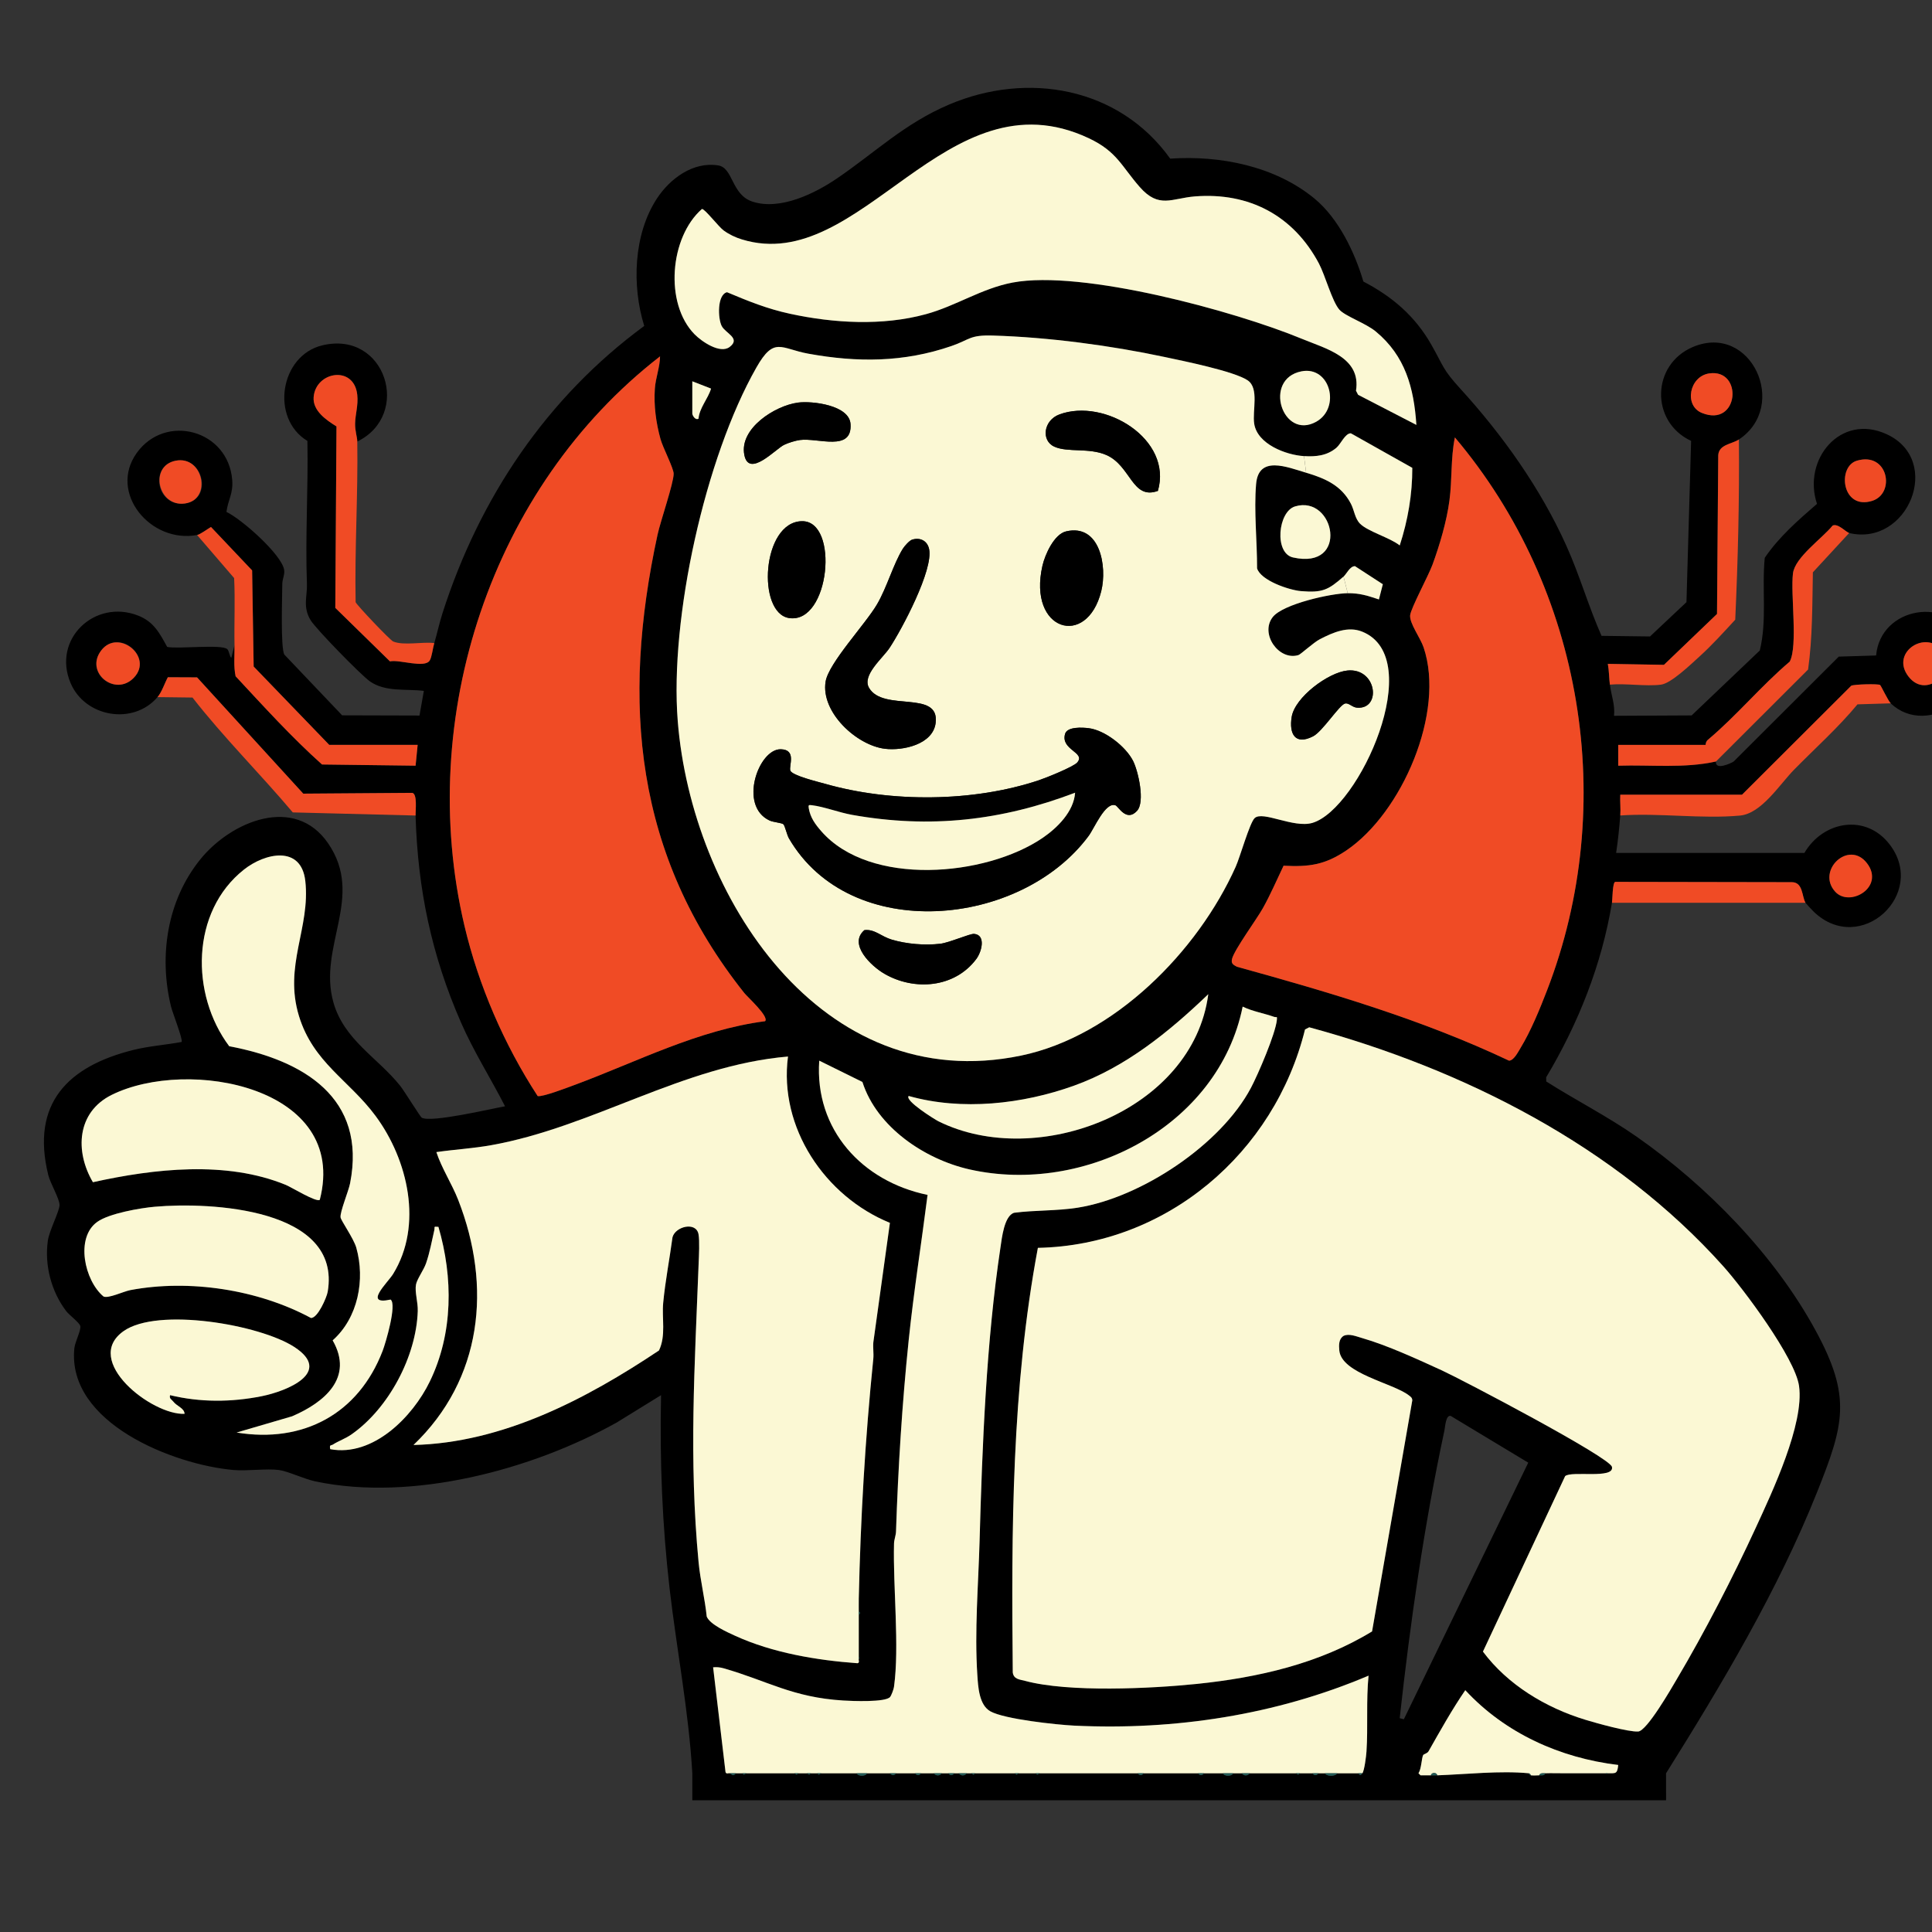 <svg width="44" height="44" viewBox="0 0 44 44" fill="none" xmlns="http://www.w3.org/2000/svg">
<rect x="0" y="0" width="44" height="44" fill="#333333" stroke="none"/>
<g clip-path="url(#clip0_14_584)">
<path d="M37.944 41H15.767V40.385C15.686 38.976 15.414 37.589 15.251 36.191C15.081 34.721 15.023 33.257 15.055 31.774L14.045 32.397C12.116 33.474 9.387 34.202 7.188 33.739C6.927 33.684 6.563 33.508 6.357 33.479C6.077 33.44 5.626 33.506 5.316 33.478C3.951 33.357 1.523 32.407 1.693 30.708C1.708 30.559 1.852 30.293 1.828 30.198C1.808 30.119 1.573 29.948 1.504 29.855C1.168 29.409 1.012 28.817 1.089 28.26C1.121 28.025 1.352 27.595 1.356 27.444C1.359 27.307 1.145 26.948 1.099 26.759C0.699 25.133 1.545 24.283 3.037 23.912C3.4 23.822 3.769 23.798 4.136 23.73C4.172 23.68 3.926 23.053 3.895 22.925C3.614 21.772 3.805 20.505 4.564 19.569C5.262 18.707 6.712 18.094 7.475 19.209C8.309 20.429 7.234 21.555 7.593 22.829C7.834 23.681 8.594 24.083 9.109 24.722C9.207 24.843 9.568 25.433 9.606 25.455C9.821 25.574 11.18 25.252 11.502 25.195C11.175 24.556 10.787 23.947 10.499 23.287C9.826 21.747 9.514 20.251 9.464 18.571C9.461 18.454 9.509 18.084 9.389 18.056L6.906 18.074L4.488 15.426L3.823 15.423C3.75 15.557 3.685 15.76 3.588 15.875C3.035 16.524 1.937 16.334 1.608 15.557C1.182 14.556 2.16 13.633 3.147 14.02C3.504 14.161 3.634 14.418 3.807 14.733C4.044 14.786 5.058 14.665 5.177 14.785C5.223 14.832 5.232 14.977 5.27 14.976L5.341 14.692C5.346 14.927 5.316 15.169 5.366 15.401C6.006 16.088 6.636 16.785 7.334 17.41L9.464 17.437L9.511 16.963H7.497L5.777 15.179L5.742 12.991L4.805 12.001C4.728 12.044 4.561 12.17 4.488 12.184C3.435 12.383 2.462 11.226 3.114 10.316C3.767 9.405 5.202 9.789 5.289 10.937C5.312 11.246 5.192 11.386 5.157 11.659C5.497 11.817 6.414 12.627 6.471 12.977C6.489 13.087 6.43 13.186 6.429 13.295C6.428 13.577 6.386 14.751 6.476 14.908L7.792 16.291L9.554 16.296L9.653 15.734C9.241 15.684 8.778 15.765 8.425 15.518C8.221 15.375 7.194 14.323 7.073 14.123C6.889 13.82 7.001 13.578 6.99 13.297C6.95 12.213 7.022 11.133 7.001 10.042C6.152 9.528 6.376 8.096 7.34 7.865C8.785 7.518 9.385 9.446 8.137 10.056C8.136 9.957 8.085 9.809 8.088 9.652C8.091 9.429 8.163 9.235 8.137 8.992C8.065 8.312 7.189 8.459 7.143 9.045C7.12 9.355 7.432 9.568 7.664 9.712L7.637 13.845L8.881 15.062C9.099 15.016 9.676 15.229 9.788 15.041C9.835 14.963 9.859 14.753 9.891 14.646C9.957 14.419 10.007 14.185 10.079 13.96C10.919 11.341 12.449 9.058 14.672 7.423C14.389 6.512 14.425 5.339 14.961 4.521C15.26 4.066 15.785 3.676 16.356 3.767C16.703 3.822 16.651 4.434 17.14 4.593C17.772 4.796 18.561 4.406 19.07 4.058C19.943 3.462 20.597 2.816 21.61 2.383C23.406 1.618 25.488 1.988 26.651 3.613C27.789 3.535 29.039 3.784 29.935 4.521C30.482 4.971 30.853 5.743 31.05 6.412C31.709 6.755 32.228 7.2 32.597 7.849C32.883 8.352 32.849 8.404 33.254 8.848C34.221 9.908 35.088 11.125 35.677 12.438C35.977 13.105 36.177 13.813 36.474 14.481L37.578 14.495L38.408 13.714L38.514 10.041C37.581 9.606 37.609 8.3 38.557 7.901C39.883 7.345 40.748 9.248 39.602 10.009C39.439 10.117 39.148 10.12 39.131 10.367L39.103 13.983L37.895 15.142L36.616 15.119C36.646 15.273 36.645 15.441 36.664 15.592C36.694 15.827 36.786 16.059 36.758 16.302L38.526 16.293L40.078 14.815C40.247 14.123 40.122 13.406 40.191 12.704C40.512 12.231 40.95 11.848 41.381 11.475C41.044 10.469 41.914 9.403 42.968 9.889C44.257 10.483 43.454 12.455 42.113 12.139C42.044 12.123 41.855 11.91 41.735 11.971C41.502 12.259 40.877 12.693 40.832 13.06C40.775 13.54 40.949 14.711 40.758 15.069C40.101 15.626 39.553 16.297 38.893 16.851C38.859 16.879 38.846 16.922 38.843 16.965H36.853V17.439C37.594 17.415 38.351 17.505 39.08 17.343C39.058 17.553 39.421 17.384 39.483 17.343L41.877 14.954L42.727 14.928C42.826 13.819 44.381 13.554 44.87 14.566C45.455 15.777 43.904 16.823 43.06 16.018C42.998 15.959 42.837 15.613 42.816 15.6C42.772 15.572 42.236 15.583 42.161 15.617L39.672 18.1H36.9C36.892 18.256 36.912 18.418 36.9 18.573C36.878 18.854 36.849 19.146 36.806 19.425H41.094C41.524 18.692 42.497 18.526 43.038 19.235C43.897 20.361 42.374 21.777 41.312 20.769C41.286 20.744 41.125 20.573 41.118 20.56C41.034 20.416 41.065 20.092 40.807 20.091L36.786 20.084C36.722 20.095 36.723 20.485 36.711 20.56C36.477 21.973 35.944 23.312 35.213 24.535L35.215 24.63C35.894 25.061 36.614 25.426 37.275 25.888C38.874 27.006 40.408 28.575 41.345 30.294C42.177 31.819 41.998 32.442 41.377 33.997C40.49 36.218 39.209 38.365 37.943 40.386M32.257 9.677C32.201 8.832 32.003 8.106 31.332 7.55C31.101 7.359 30.633 7.201 30.503 7.052C30.339 6.866 30.182 6.276 30.038 6.003C29.46 4.913 28.453 4.376 27.211 4.474C26.685 4.515 26.396 4.76 25.956 4.259C25.539 3.784 25.439 3.451 24.794 3.148C21.543 1.619 19.619 6.293 16.894 5.453C16.747 5.407 16.607 5.34 16.481 5.25C16.369 5.168 16.048 4.75 15.986 4.76C15.255 5.4 15.127 6.912 15.819 7.615C15.982 7.781 16.402 8.067 16.618 7.902C16.877 7.703 16.522 7.59 16.436 7.424C16.35 7.258 16.33 6.713 16.558 6.655C17.044 6.859 17.473 7.034 17.993 7.147C18.99 7.362 20.097 7.426 21.084 7.157C21.772 6.97 22.354 6.569 23.062 6.435C24.64 6.138 28.122 7.085 29.649 7.716C30.204 7.946 31.002 8.141 30.882 8.898L30.93 8.992L32.257 9.678V9.677ZM29.698 10.387C29.285 10.362 28.636 10.113 28.564 9.651C28.518 9.355 28.682 8.844 28.417 8.663C28.112 8.455 26.945 8.219 26.532 8.131C25.297 7.867 23.879 7.679 22.616 7.641C22.076 7.625 22.098 7.733 21.667 7.881C20.583 8.254 19.529 8.258 18.41 8.055C17.783 7.941 17.634 7.653 17.227 8.368C16.06 10.421 15.25 14.081 15.435 16.419C15.75 20.398 18.698 24.989 23.256 24.04C25.377 23.599 27.279 21.667 28.143 19.74C28.242 19.52 28.46 18.74 28.573 18.632C28.755 18.457 29.46 18.867 29.89 18.74C30.956 18.425 32.508 14.985 31.025 14.385C30.7 14.254 30.361 14.401 30.06 14.557C29.914 14.633 29.624 14.903 29.57 14.919C29.125 15.053 28.688 14.433 28.987 14.053C29.221 13.754 30.316 13.513 30.694 13.509C30.973 13.507 31.144 13.566 31.404 13.652L31.493 13.306L30.859 12.893C30.744 12.893 30.668 13.071 30.599 13.13C30.25 13.436 30.121 13.502 29.628 13.461C29.361 13.439 28.716 13.222 28.63 12.944C28.631 12.329 28.556 11.629 28.607 11.023C28.663 10.367 29.3 10.631 29.746 10.765C30.193 10.898 30.549 11.053 30.767 11.473C30.845 11.622 30.856 11.808 30.976 11.927C31.155 12.106 31.657 12.244 31.878 12.421C32.064 11.85 32.167 11.256 32.165 10.655L30.764 9.867C30.632 9.87 30.538 10.111 30.434 10.198C30.219 10.379 29.97 10.403 29.699 10.386L29.698 10.387ZM17.425 23.257C17.521 23.156 17.025 22.708 16.953 22.617C14.454 19.478 14.146 16.01 14.976 12.177C15.042 11.87 15.344 11 15.342 10.789C15.341 10.661 15.097 10.198 15.043 9.999C14.94 9.629 14.888 9.236 14.914 8.851C14.931 8.609 15.031 8.355 15.032 8.117C11.185 11.097 9.464 16.355 10.577 21.081C10.899 22.446 11.483 23.794 12.246 24.963C12.353 24.989 12.926 24.768 13.078 24.712C14.507 24.183 15.889 23.457 17.426 23.257L17.425 23.257ZM29.639 8.457C28.755 8.631 29.208 10.037 29.979 9.603C30.539 9.287 30.296 8.328 29.639 8.457ZM38.927 8.504C38.474 8.569 38.345 9.237 38.761 9.405C39.606 9.746 39.706 8.392 38.927 8.504ZM15.767 8.684V9.417C15.767 9.454 15.829 9.576 15.908 9.536C15.93 9.284 16.122 9.087 16.194 8.85L15.767 8.683V8.684ZM29.232 19.716C29.078 20.039 28.934 20.375 28.759 20.687C28.616 20.941 28.109 21.633 28.059 21.837C28.033 21.942 28.081 21.97 28.169 22.016C30.281 22.599 32.384 23.217 34.367 24.155C34.478 24.154 34.578 23.949 34.635 23.856C34.864 23.48 35.071 22.974 35.231 22.559C36.869 18.325 36.057 13.418 33.134 9.962C33.037 10.433 33.073 10.922 33.01 11.399C32.948 11.87 32.788 12.413 32.624 12.859C32.533 13.111 32.132 13.85 32.116 14.011C32.098 14.194 32.348 14.524 32.421 14.742C32.922 16.22 31.927 18.513 30.661 19.368C30.177 19.695 29.818 19.746 29.232 19.716V19.716ZM4.002 10.492C3.387 10.611 3.571 11.559 4.215 11.466C4.859 11.374 4.631 10.37 4.002 10.492ZM42.289 10.492C41.836 10.626 41.944 11.623 42.637 11.407C43.175 11.239 43.003 10.281 42.289 10.492ZM29.495 11.533C29.105 11.649 29.013 12.598 29.448 12.696C30.741 12.987 30.399 11.262 29.495 11.533ZM3.05 15.433C3.502 14.959 2.705 14.299 2.308 14.81C1.911 15.321 2.625 15.88 3.05 15.433ZM44.184 14.755C43.782 14.381 43.064 14.884 43.462 15.405C43.898 15.974 44.66 15.197 44.184 14.755ZM8.895 29.597C8.263 29.734 8.832 29.211 8.953 29.015C9.639 27.902 9.292 26.415 8.556 25.418C7.949 24.597 7.134 24.201 6.809 23.14C6.457 21.988 7.074 21.132 6.953 20.063C6.86 19.243 6.034 19.426 5.556 19.804C4.345 20.762 4.335 22.645 5.22 23.828C6.906 24.146 8.356 25 7.973 26.949C7.937 27.131 7.739 27.603 7.756 27.725C7.767 27.802 8.054 28.204 8.114 28.414C8.32 29.142 8.156 30.011 7.576 30.526C8.066 31.379 7.384 31.939 6.653 32.255L5.389 32.625C6.908 32.874 8.163 32.2 8.715 30.765C8.782 30.589 9.046 29.7 8.895 29.597ZM41.797 20.309C42.131 20.673 42.915 20.175 42.519 19.659C42.102 19.117 41.358 19.83 41.797 20.309ZM20.695 24.96C20.594 25.063 21.29 25.496 21.373 25.537C23.624 26.653 27.17 25.301 27.518 22.642C26.624 23.5 25.646 24.299 24.463 24.725C23.28 25.15 21.904 25.302 20.695 24.96ZM31.025 40.385C31.072 40.325 31.112 39.998 31.119 39.888C31.157 39.318 31.11 38.732 31.167 38.161C29.061 39.056 26.752 39.41 24.46 39.299C24.06 39.279 22.878 39.153 22.556 38.975C22.295 38.832 22.274 38.416 22.256 38.139C22.192 37.142 22.279 36.104 22.308 35.111C22.369 32.922 22.46 30.559 22.785 28.396C22.816 28.196 22.869 27.683 23.097 27.619C23.576 27.557 24.067 27.58 24.544 27.503C25.991 27.272 27.804 26.07 28.49 24.771C28.653 24.463 29.046 23.546 29.079 23.229C29.09 23.128 29.075 23.178 29.015 23.157C28.782 23.074 28.526 23.034 28.3 22.924C27.749 25.652 24.703 27.225 22.076 26.631C21.057 26.401 19.969 25.67 19.64 24.64L18.656 24.155C18.548 25.724 19.634 26.905 21.123 27.212C20.983 28.314 20.809 29.415 20.694 30.52C20.544 31.967 20.452 33.436 20.405 34.877C20.402 34.972 20.362 35.059 20.359 35.154C20.334 36.138 20.486 37.498 20.358 38.418C20.351 38.47 20.3 38.61 20.269 38.647C20.168 38.771 19.401 38.74 19.201 38.728C18.045 38.656 17.482 38.28 16.477 37.993C16.398 37.971 16.321 37.963 16.239 37.971L16.522 40.354C16.533 40.412 16.596 40.375 16.618 40.384C16.665 40.403 16.687 40.472 16.76 40.384H16.903L16.941 40.416L16.997 40.384H18.087L18.144 40.416L18.182 40.384H18.372L18.428 40.416L18.466 40.384H18.608L18.646 40.416L18.703 40.384H19.509C19.54 40.459 19.715 40.459 19.746 40.384H20.267C20.314 40.441 20.362 40.441 20.409 40.384H20.836C20.883 40.441 20.93 40.441 20.978 40.384H21.262C21.32 40.449 21.392 40.45 21.452 40.384H21.594C21.641 40.442 21.688 40.441 21.736 40.384H21.831C21.891 40.45 21.962 40.449 22.02 40.384H22.115L22.172 40.417L22.21 40.384H23.11L23.148 40.416L23.205 40.384H23.584L23.622 40.416L23.679 40.384H25.906C25.953 40.441 26.001 40.441 26.048 40.384H27.28C27.328 40.441 27.375 40.441 27.422 40.384H27.849C27.88 40.459 28.055 40.459 28.086 40.384H28.275C28.336 40.45 28.407 40.449 28.465 40.384H29.507L29.564 40.416L29.602 40.384H29.887C29.934 40.441 29.982 40.441 30.029 40.384H30.171C30.216 40.46 30.407 40.462 30.455 40.384H30.929C30.989 40.447 30.985 40.433 31.024 40.384L31.025 40.385ZM31.248 37.154L32.164 31.893C32.163 31.832 32.128 31.811 32.086 31.779C31.724 31.498 30.552 31.285 30.502 30.757C30.491 30.638 30.486 30.495 30.599 30.424C30.722 30.363 30.896 30.438 31.023 30.475C31.592 30.638 32.298 30.963 32.843 31.213C33.292 31.419 36.664 33.189 36.711 33.407C36.773 33.692 35.789 33.49 35.645 33.618L33.773 37.615C34.337 38.37 35.201 38.893 36.107 39.168C36.358 39.244 37.085 39.447 37.308 39.435C37.507 39.424 38.065 38.451 38.189 38.241C38.825 37.167 39.468 35.921 39.99 34.787C40.362 33.978 41.093 32.433 40.972 31.565C40.884 30.931 39.705 29.351 39.247 28.84C36.801 26.105 33.329 24.349 29.817 23.396L29.721 23.446C29.026 26.258 26.571 28.36 23.637 28.419C23.039 31.606 23.033 34.85 23.065 38.09C23.086 38.247 23.222 38.249 23.347 38.282C24.34 38.549 26.215 38.458 27.258 38.35C28.651 38.207 30.046 37.89 31.248 37.155V37.154ZM19.558 36.41C19.6 34.567 19.702 32.782 19.889 30.945C19.902 30.82 19.878 30.693 19.89 30.568L20.267 27.849C18.786 27.245 17.734 25.68 17.946 24.061C15.552 24.266 13.501 25.669 11.18 26.082C10.77 26.154 10.349 26.179 9.938 26.238C10.059 26.608 10.289 26.953 10.435 27.326C11.206 29.302 10.985 31.409 9.417 32.908C11.452 32.859 13.354 31.861 15.008 30.755C15.171 30.414 15.07 30.027 15.104 29.669C15.15 29.184 15.251 28.662 15.316 28.177C15.382 27.929 15.853 27.815 15.908 28.108C15.936 28.26 15.918 28.598 15.911 28.771C15.822 31.112 15.686 33.223 15.91 35.581C15.949 35.99 16.053 36.405 16.095 36.816C16.168 36.996 16.563 37.172 16.745 37.255C17.595 37.643 18.604 37.812 19.528 37.879C19.587 37.869 19.548 37.802 19.558 37.782C19.567 37.764 19.591 37.761 19.558 37.735V37.546C19.558 37.341 19.557 37.135 19.558 36.931V36.883C19.558 36.852 19.557 36.82 19.558 36.789L19.59 36.732L19.558 36.694C19.559 36.615 19.556 36.536 19.558 36.457V36.41V36.41ZM7.283 27.325C7.948 24.747 4.282 24.075 2.544 24.935C1.75 25.328 1.701 26.218 2.116 26.924C3.512 26.615 5.154 26.428 6.511 26.986C6.645 27.042 7.207 27.389 7.283 27.325ZM3.531 27.482C3.193 27.512 2.488 27.634 2.217 27.826C1.709 28.185 1.925 29.168 2.358 29.528C2.471 29.578 2.81 29.412 2.969 29.382C4.312 29.128 5.88 29.37 7.08 30.016C7.232 30.03 7.441 29.549 7.463 29.421C7.787 27.513 4.785 27.372 3.531 27.483V27.482ZM9.985 27.941C9.859 27.93 9.908 27.939 9.892 28.012C9.832 28.271 9.789 28.517 9.703 28.771C9.65 28.924 9.498 29.128 9.474 29.254C9.442 29.421 9.521 29.656 9.514 29.86C9.481 30.89 8.853 32.072 8.01 32.664C7.867 32.765 7.713 32.815 7.583 32.898C7.536 32.928 7.498 32.893 7.521 33.004C8.495 33.185 9.399 32.269 9.79 31.46C10.322 30.363 10.322 29.096 9.985 27.941ZM3.873 31.774C4.559 31.94 5.267 31.936 5.958 31.798C6.533 31.683 7.593 31.256 6.701 30.676C5.915 30.166 3.591 29.767 2.814 30.315C1.863 30.987 3.462 32.235 4.203 32.2C4.197 32.066 4.03 32.03 3.943 31.916C3.906 31.869 3.85 31.857 3.872 31.774H3.873ZM31.972 39.155L34.805 33.311L33.038 32.246C32.925 32.225 32.914 32.49 32.896 32.577C32.434 34.736 32.119 36.936 31.877 39.131L31.972 39.155ZM36.617 40.385C36.791 40.382 36.833 40.411 36.854 40.196C35.529 40.037 34.279 39.474 33.371 38.493C33.066 38.939 32.801 39.415 32.535 39.883C32.507 39.934 32.425 39.947 32.412 39.971C32.375 40.038 32.373 40.282 32.305 40.385L32.352 40.432C32.431 40.434 32.51 40.429 32.589 40.432C32.636 40.434 32.684 40.434 32.731 40.432C33.39 40.409 34.161 40.322 34.816 40.385C34.821 40.407 34.842 40.43 34.864 40.432C34.92 40.438 34.994 40.435 35.053 40.432C35.105 40.43 35.172 40.447 35.195 40.385C35.337 40.38 35.48 40.386 35.622 40.385H35.669C35.779 40.385 35.89 40.385 36.001 40.385H36.569C36.592 40.415 36.61 40.385 36.617 40.385Z" fill="black"/>
<path d="M31.248 37.154C30.046 37.889 28.651 38.206 27.258 38.35C26.215 38.457 24.34 38.548 23.347 38.281C23.223 38.248 23.086 38.246 23.065 38.089C23.033 34.85 23.039 31.606 23.637 28.419C26.571 28.359 29.026 26.257 29.721 23.445L29.817 23.396C33.329 24.348 36.801 26.105 39.247 28.839C39.705 29.35 40.883 30.93 40.972 31.564C41.093 32.432 40.362 33.977 39.99 34.786C39.468 35.92 38.825 37.166 38.189 38.24C38.065 38.451 37.507 39.423 37.308 39.434C37.084 39.447 36.359 39.244 36.107 39.167C35.202 38.892 34.337 38.37 33.773 37.614L35.645 33.618C35.79 33.489 36.773 33.691 36.711 33.407C36.664 33.188 33.292 31.418 32.843 31.212C32.297 30.962 31.592 30.637 31.023 30.474C30.896 30.438 30.722 30.363 30.599 30.424C30.486 30.495 30.491 30.637 30.502 30.756C30.552 31.284 31.725 31.497 32.086 31.778C32.128 31.811 32.163 31.832 32.164 31.893L31.248 37.154V37.154Z" fill="#FBF8D4"/>
<path d="M29.698 10.387L29.746 10.766C29.3 10.633 28.662 10.368 28.607 11.024C28.555 11.63 28.631 12.33 28.629 12.944C28.715 13.223 29.36 13.439 29.628 13.462C30.121 13.503 30.25 13.436 30.598 13.131L30.693 13.51C30.315 13.513 29.221 13.755 28.986 14.053C28.688 14.434 29.125 15.054 29.57 14.919C29.623 14.903 29.913 14.633 30.06 14.557C30.361 14.402 30.7 14.254 31.024 14.386C32.508 14.985 30.956 18.425 29.889 18.741C29.46 18.867 28.755 18.457 28.573 18.633C28.46 18.741 28.241 19.52 28.142 19.74C27.279 21.667 25.377 23.598 23.256 24.04C18.697 24.989 15.75 20.398 15.435 16.42C15.25 14.081 16.059 10.421 17.227 8.369C17.633 7.654 17.782 7.942 18.41 8.055C19.528 8.258 20.583 8.254 21.667 7.881C22.097 7.733 22.076 7.625 22.616 7.642C23.879 7.68 25.297 7.868 26.532 8.132C26.945 8.22 28.111 8.455 28.416 8.663C28.681 8.844 28.518 9.355 28.564 9.651C28.635 10.114 29.284 10.362 29.698 10.388L29.698 10.387ZM18.172 9.169C17.652 9.237 16.831 9.758 16.952 10.362C17.058 10.891 17.665 10.223 17.856 10.131C17.954 10.084 18.112 10.035 18.219 10.02C18.627 9.965 19.416 10.298 19.37 9.654C19.341 9.229 18.505 9.125 18.172 9.169V9.169ZM26.37 11.18C26.714 10.004 25.158 9.057 24.128 9.438C23.763 9.573 23.706 10.035 24.013 10.173C24.32 10.311 24.804 10.191 25.197 10.363C25.76 10.61 25.781 11.392 26.37 11.18V11.18ZM18.263 11.87C17.347 11.885 17.232 13.968 17.974 14.076C18.902 14.211 19.118 11.855 18.263 11.87ZM24.282 12.101C24.005 12.165 23.798 12.634 23.741 12.884C23.401 14.371 24.753 14.773 25.08 13.464C25.22 12.901 25.053 11.923 24.282 12.101ZM20.776 12.289C20.711 12.309 20.597 12.438 20.559 12.5C20.344 12.848 20.202 13.372 19.975 13.761C19.712 14.212 18.87 15.101 18.802 15.524C18.69 16.218 19.506 16.976 20.155 17.053C20.561 17.102 21.249 16.956 21.309 16.463C21.401 15.702 20.114 16.221 19.791 15.665C19.625 15.378 20.103 14.991 20.259 14.755C20.541 14.33 21.26 12.976 21.159 12.504C21.119 12.317 20.958 12.234 20.776 12.29L20.776 12.289ZM30.684 15.271C30.25 15.315 29.489 15.88 29.417 16.328C29.355 16.713 29.496 16.98 29.905 16.769C30.12 16.658 30.5 16.056 30.632 16.023C30.718 16.001 30.794 16.109 30.906 16.117C31.469 16.16 31.359 15.202 30.683 15.271L30.684 15.271ZM25.896 18.466C26.082 18.263 25.923 17.561 25.804 17.327C25.636 16.999 25.163 16.63 24.795 16.584C24.65 16.566 24.306 16.545 24.257 16.714C24.15 17.082 24.736 17.133 24.533 17.366C24.446 17.465 23.819 17.717 23.659 17.77C22.165 18.268 20.296 18.28 18.79 17.85C18.642 17.808 18.033 17.663 17.999 17.547C17.965 17.432 18.145 17.072 17.782 17.064C17.277 17.052 16.812 18.351 17.525 18.686C17.614 18.727 17.8 18.738 17.841 18.772C17.875 18.801 17.922 19.015 17.969 19.095C19.37 21.496 23.24 21.127 24.791 19.041C24.923 18.864 25.17 18.259 25.403 18.34C25.471 18.364 25.654 18.731 25.896 18.466H25.896ZM19.686 21.183C19.315 21.499 19.834 21.998 20.142 22.177C20.823 22.571 21.744 22.5 22.236 21.838C22.361 21.671 22.456 21.292 22.185 21.268C22.089 21.26 21.621 21.468 21.416 21.493C21.064 21.535 20.645 21.5 20.305 21.398C20.067 21.326 19.919 21.155 19.686 21.183V21.183Z" fill="#FBF8D4"/>
<path d="M19.558 37.783C19.548 37.802 19.586 37.87 19.528 37.879C18.604 37.812 17.595 37.643 16.745 37.255C16.563 37.172 16.168 36.997 16.095 36.816C16.053 36.406 15.949 35.991 15.91 35.581C15.686 33.223 15.822 31.113 15.911 28.771C15.918 28.599 15.936 28.26 15.908 28.108C15.853 27.815 15.382 27.93 15.316 28.177C15.251 28.663 15.15 29.184 15.104 29.669C15.07 30.028 15.171 30.415 15.008 30.756C13.354 31.861 11.452 32.86 9.417 32.909C10.985 31.409 11.207 29.302 10.435 27.327C10.289 26.954 10.059 26.608 9.938 26.238C10.349 26.179 10.77 26.155 11.18 26.082C13.5 25.669 15.551 24.266 17.946 24.062C17.734 25.68 18.786 27.245 20.267 27.85L19.89 30.568C19.878 30.693 19.901 30.821 19.889 30.945C19.702 32.782 19.599 34.568 19.558 36.411C19.558 36.426 19.558 36.443 19.558 36.458C19.556 36.537 19.559 36.616 19.558 36.695C19.557 36.727 19.558 36.758 19.558 36.789C19.557 36.821 19.558 36.852 19.558 36.884C19.558 36.9 19.558 36.916 19.558 36.931C19.557 37.136 19.558 37.342 19.558 37.547V37.783V37.783Z" fill="#FBF8D4"/>
<path d="M17.425 23.257C15.888 23.457 14.507 24.183 13.077 24.712C12.926 24.768 12.352 24.988 12.245 24.962C11.483 23.793 10.899 22.446 10.577 21.081C9.463 16.355 11.184 11.096 15.032 8.116C15.03 8.355 14.93 8.608 14.914 8.85C14.887 9.235 14.94 9.628 15.042 9.999C15.097 10.197 15.341 10.661 15.342 10.789C15.343 11 15.042 11.869 14.975 12.176C14.145 16.009 14.454 19.477 16.952 22.617C17.025 22.707 17.521 23.155 17.425 23.256L17.425 23.257Z" fill="#F04B25"/>
<path d="M16.62 40.385C16.597 40.376 16.535 40.413 16.523 40.355L16.241 37.972C16.323 37.964 16.399 37.971 16.479 37.994C17.483 38.281 18.046 38.657 19.203 38.728C19.403 38.741 20.169 38.772 20.271 38.648C20.302 38.611 20.353 38.471 20.36 38.419C20.488 37.499 20.335 36.138 20.361 35.155C20.363 35.06 20.403 34.973 20.406 34.878C20.454 33.437 20.545 31.968 20.695 30.521C20.81 29.416 20.985 28.315 21.125 27.213C19.635 26.906 18.549 25.724 18.658 24.156L19.641 24.641C19.97 25.671 21.059 26.401 22.078 26.632C24.704 27.226 27.751 25.653 28.301 22.925C28.527 23.035 28.783 23.075 29.016 23.158C29.076 23.179 29.09 23.129 29.08 23.229C29.048 23.546 28.654 24.464 28.491 24.772C27.805 26.071 25.992 27.273 24.546 27.504C24.068 27.58 23.577 27.558 23.098 27.62C22.871 27.685 22.817 28.197 22.787 28.397C22.461 30.56 22.37 32.922 22.309 35.112C22.281 36.105 22.193 37.142 22.258 38.14C22.276 38.417 22.297 38.833 22.558 38.976C22.88 39.154 24.062 39.28 24.461 39.3C26.753 39.411 29.062 39.057 31.168 38.162C31.111 38.733 31.158 39.318 31.121 39.889C31.114 39.998 31.073 40.326 31.027 40.386H16.621L16.62 40.385Z" fill="#FBF8D4"/>
<path d="M29.232 19.716C29.818 19.747 30.177 19.695 30.661 19.369C31.927 18.514 32.922 16.22 32.421 14.742C32.347 14.525 32.097 14.194 32.115 14.012C32.132 13.85 32.532 13.111 32.624 12.86C32.788 12.413 32.948 11.87 33.01 11.4C33.074 10.923 33.037 10.434 33.134 9.962C36.057 13.419 36.869 18.326 35.231 22.559C35.071 22.974 34.864 23.48 34.635 23.857C34.578 23.95 34.478 24.154 34.367 24.156C32.384 23.218 30.281 22.6 28.169 22.017C28.081 21.97 28.034 21.942 28.059 21.838C28.108 21.633 28.616 20.941 28.759 20.687C28.934 20.375 29.078 20.039 29.232 19.717V19.716Z" fill="#F04B25"/>
<path d="M32.257 9.677L30.93 8.991L30.882 8.898C31.001 8.14 30.204 7.945 29.649 7.716C28.122 7.084 24.64 6.137 23.062 6.435C22.353 6.569 21.772 6.969 21.084 7.156C20.097 7.425 18.99 7.362 17.993 7.146C17.473 7.034 17.043 6.859 16.557 6.655C16.329 6.713 16.349 7.255 16.436 7.424C16.522 7.593 16.877 7.702 16.618 7.901C16.402 8.067 15.982 7.78 15.819 7.614C15.127 6.911 15.254 5.4 15.986 4.76C16.047 4.749 16.368 5.168 16.481 5.249C16.606 5.34 16.747 5.407 16.894 5.452C19.619 6.292 21.543 1.619 24.794 3.147C25.439 3.45 25.539 3.783 25.956 4.258C26.395 4.759 26.684 4.515 27.211 4.473C28.453 4.375 29.46 4.913 30.038 6.002C30.182 6.275 30.338 6.865 30.503 7.052C30.633 7.2 31.1 7.358 31.332 7.549C32.004 8.105 32.201 8.831 32.257 9.677V9.677Z" fill="#FBF8D4"/>
<path d="M8.895 29.597C9.045 29.7 8.782 30.589 8.714 30.765C8.163 32.2 6.908 32.874 5.389 32.625L6.653 32.255C7.384 31.94 8.065 31.379 7.576 30.526C8.156 30.011 8.32 29.142 8.114 28.414C8.054 28.204 7.767 27.801 7.756 27.725C7.739 27.603 7.937 27.131 7.973 26.949C8.356 24.999 6.906 24.145 5.22 23.827C4.335 22.645 4.344 20.762 5.556 19.804C6.034 19.425 6.86 19.242 6.953 20.063C7.073 21.132 6.456 21.988 6.809 23.14C7.134 24.201 7.949 24.597 8.556 25.418C9.292 26.415 9.639 27.902 8.952 29.015C8.832 29.21 8.263 29.735 8.895 29.597Z" fill="#FBF8D4"/>
<path d="M7.283 27.325C7.207 27.389 6.645 27.042 6.511 26.986C5.154 26.428 3.512 26.615 2.116 26.924C1.701 26.218 1.75 25.328 2.544 24.935C4.281 24.075 7.948 24.747 7.283 27.325Z" fill="#FBF8D4"/>
<path d="M3.531 27.482C4.785 27.372 7.787 27.512 7.463 29.42C7.441 29.549 7.232 30.029 7.08 30.015C5.88 29.369 4.312 29.128 2.969 29.381C2.81 29.412 2.47 29.577 2.358 29.527C1.924 29.167 1.709 28.185 2.217 27.826C2.488 27.634 3.193 27.511 3.531 27.482V27.482Z" fill="#FBF8D4"/>
<path d="M3.873 31.774C3.851 31.856 3.907 31.869 3.943 31.916C4.03 32.03 4.197 32.067 4.204 32.199C3.462 32.235 1.863 30.987 2.815 30.315C3.591 29.766 5.916 30.166 6.702 30.676C7.593 31.255 6.533 31.683 5.958 31.798C5.267 31.936 4.56 31.94 3.873 31.774H3.873Z" fill="#FBF8D4"/>
<path d="M20.695 24.96C21.904 25.302 23.291 25.146 24.463 24.724C25.635 24.303 26.624 23.5 27.518 22.642C27.17 25.301 23.624 26.653 21.373 25.537C21.29 25.496 20.594 25.063 20.695 24.96Z" fill="#FBF8D4"/>
<path d="M32.305 40.385C32.373 40.282 32.375 40.038 32.412 39.97C32.425 39.947 32.507 39.934 32.535 39.883C32.801 39.414 33.066 38.938 33.371 38.493C34.279 39.474 35.529 40.037 36.854 40.196C36.833 40.412 36.791 40.382 36.617 40.385H36.001C35.89 40.385 35.78 40.385 35.669 40.385C35.654 40.385 35.637 40.385 35.622 40.385C35.48 40.386 35.337 40.38 35.195 40.385C35.143 40.387 35.076 40.371 35.053 40.432C34.994 40.435 34.92 40.438 34.864 40.432C34.859 40.41 34.837 40.387 34.816 40.385C34.161 40.322 33.39 40.409 32.731 40.432C32.724 40.361 32.596 40.361 32.589 40.432C32.51 40.429 32.431 40.434 32.352 40.432L32.305 40.385Z" fill="#FBF8D4"/>
<path d="M8.137 10.056C8.155 11.277 8.076 12.493 8.099 13.713C8.117 13.773 8.885 14.582 8.955 14.61C9.2 14.709 9.618 14.611 9.89 14.646C9.859 14.752 9.834 14.963 9.788 15.04C9.675 15.228 9.099 15.015 8.881 15.062L7.636 13.844L7.663 9.711C7.432 9.568 7.119 9.355 7.143 9.045C7.188 8.458 8.064 8.311 8.136 8.991C8.162 9.234 8.091 9.428 8.087 9.651C8.084 9.808 8.135 9.957 8.137 10.056H8.137Z" fill="#F04B25"/>
<path d="M42.114 12.138L41.287 13.034C41.273 13.771 41.28 14.517 41.178 15.248L39.081 17.342C38.352 17.504 37.596 17.414 36.854 17.438V16.964H38.844C38.847 16.921 38.861 16.878 38.894 16.85C39.554 16.296 40.103 15.625 40.76 15.068C40.95 14.71 40.776 13.539 40.834 13.059C40.878 12.692 41.504 12.258 41.736 11.97C41.856 11.91 42.045 12.122 42.114 12.138H42.114Z" fill="#F04B25"/>
<path d="M4.489 12.185C4.562 12.171 4.729 12.045 4.805 12.002L5.742 12.991L5.777 15.18L7.498 16.964H9.512L9.465 17.438L7.334 17.411C6.636 16.786 6.006 16.09 5.366 15.402C5.316 15.17 5.346 14.928 5.341 14.693C5.331 14.184 5.358 13.674 5.332 13.165L4.489 12.185Z" fill="#F04B25"/>
<path d="M29.698 10.387C29.97 10.404 30.218 10.38 30.434 10.199C30.538 10.112 30.631 9.87 30.764 9.868L32.164 10.655C32.166 11.257 32.064 11.851 31.878 12.422C31.656 12.245 31.155 12.107 30.975 11.928C30.855 11.808 30.844 11.623 30.766 11.473C30.549 11.054 30.176 10.894 29.746 10.766L29.698 10.387Z" fill="#FBF8D4"/>
<path d="M9.985 27.941C10.322 29.096 10.322 30.363 9.79 31.46C9.399 32.269 8.495 33.185 7.521 33.004C7.498 32.893 7.536 32.928 7.583 32.898C7.712 32.815 7.867 32.765 8.01 32.664C8.853 32.072 9.481 30.89 9.514 29.86C9.521 29.656 9.442 29.421 9.474 29.254C9.498 29.128 9.65 28.924 9.703 28.77C9.79 28.517 9.832 28.271 9.892 28.012C9.908 27.939 9.86 27.93 9.985 27.941Z" fill="#FBF8D4"/>
<path d="M36.901 18.573C36.913 18.417 36.892 18.256 36.901 18.099H39.673L42.162 15.616C42.236 15.583 42.773 15.571 42.817 15.599C42.838 15.612 42.999 15.958 43.061 16.018L42.303 16.041C41.863 16.573 41.341 17.038 40.857 17.531C40.529 17.865 40.118 18.528 39.627 18.574C38.764 18.655 37.777 18.51 36.901 18.572L36.901 18.573Z" fill="#F04B25"/>
<path d="M39.602 10.009C39.615 11.38 39.581 12.749 39.519 14.113C39.257 14.397 38.988 14.695 38.702 14.954C38.507 15.13 38.058 15.565 37.826 15.593C37.467 15.636 37.032 15.559 36.664 15.592C36.645 15.441 36.646 15.273 36.617 15.119L37.895 15.141L39.104 13.982L39.132 10.367C39.148 10.12 39.44 10.116 39.602 10.009Z" fill="#F04B25"/>
<path d="M9.464 18.573L6.668 18.502C5.921 17.617 5.096 16.799 4.384 15.886L3.588 15.876C3.686 15.761 3.75 15.558 3.823 15.424L4.488 15.427L6.907 18.075L9.39 18.057C9.509 18.085 9.461 18.455 9.465 18.572L9.464 18.573Z" fill="#F04B25"/>
<path d="M36.712 20.56C36.724 20.485 36.723 20.095 36.786 20.084L40.808 20.091C41.066 20.091 41.034 20.415 41.119 20.56H36.712Z" fill="#F04B25"/>
<path d="M29.494 11.533C30.399 11.262 30.741 12.986 29.448 12.696C29.013 12.598 29.105 11.649 29.494 11.533Z" fill="#FBF8D4"/>
<path d="M29.639 8.457C30.295 8.328 30.539 9.287 29.979 9.603C29.208 10.037 28.755 8.631 29.639 8.457Z" fill="#FBF8D4"/>
<path d="M4.002 10.492C4.631 10.37 4.832 11.377 4.215 11.466C3.599 11.556 3.387 10.611 4.002 10.492Z" fill="#F04B25"/>
<path d="M44.184 14.755C44.66 15.197 43.898 15.975 43.462 15.404C43.064 14.884 43.782 14.381 44.184 14.755Z" fill="#F04B25"/>
<path d="M3.05 15.433C2.625 15.88 1.92 15.31 2.308 14.81C2.695 14.31 3.502 14.959 3.05 15.433Z" fill="#F04B25"/>
<path d="M42.289 10.492C43.003 10.281 43.175 11.239 42.637 11.407C41.944 11.623 41.836 10.626 42.289 10.492Z" fill="#F04B25"/>
<path d="M38.927 8.504C39.706 8.392 39.606 9.745 38.761 9.405C38.344 9.237 38.474 8.569 38.927 8.504Z" fill="#F04B25"/>
<path d="M41.797 20.309C41.358 19.83 42.102 19.117 42.519 19.659C42.936 20.201 42.131 20.673 41.797 20.309Z" fill="#F04B25"/>
<path d="M30.599 13.131C30.667 13.071 30.743 12.893 30.859 12.894L31.493 13.306L31.404 13.652C31.144 13.567 30.973 13.508 30.693 13.51L30.599 13.132V13.131Z" fill="#FBF8D4"/>
<path d="M15.767 8.684L16.194 8.85C16.122 9.088 15.931 9.284 15.908 9.536C15.829 9.576 15.767 9.454 15.767 9.418V8.684V8.684Z" fill="#FBF8D4"/>
<path d="M30.456 40.385C30.409 40.462 30.217 40.461 30.172 40.385H30.456Z" fill="#235C57"/>
<path d="M28.087 40.385C28.056 40.46 27.882 40.46 27.85 40.385H28.087Z" fill="#235C57"/>
<path d="M19.747 40.385C19.716 40.46 19.541 40.46 19.51 40.385H19.747Z" fill="#235C57"/>
<path d="M28.466 40.385C28.408 40.45 28.337 40.451 28.277 40.385H28.466Z" fill="#235C57"/>
<path d="M21.453 40.385C21.393 40.451 21.321 40.45 21.263 40.385H21.453Z" fill="#235C57"/>
<path d="M22.022 40.385C21.963 40.45 21.892 40.451 21.832 40.385H22.022Z" fill="#235C57"/>
<path d="M20.41 40.385C20.363 40.442 20.316 40.442 20.268 40.385H20.41Z" fill="#235C57"/>
<path d="M21.737 40.385C21.689 40.442 21.643 40.443 21.595 40.385H21.737Z" fill="#235C57"/>
<path d="M20.979 40.385C20.932 40.442 20.884 40.442 20.837 40.385H20.979Z" fill="#235C57"/>
<path d="M26.05 40.385C26.002 40.442 25.955 40.442 25.907 40.385H26.05Z" fill="#235C57"/>
<path d="M35.195 40.385C35.172 40.447 35.105 40.43 35.053 40.432C35.076 40.371 35.143 40.387 35.195 40.385Z" fill="#235C57"/>
<path d="M32.731 40.432C32.684 40.434 32.636 40.434 32.589 40.432C32.596 40.361 32.724 40.361 32.731 40.432Z" fill="#235C57"/>
<path d="M27.424 40.385C27.377 40.442 27.329 40.442 27.282 40.385H27.424Z" fill="#235C57"/>
<path d="M16.762 40.385C16.689 40.473 16.666 40.404 16.62 40.385H16.762Z" fill="#235C57"/>
<path d="M30.03 40.385C29.983 40.442 29.935 40.442 29.888 40.385H30.03Z" fill="#235C57"/>
<path d="M23.206 40.385L23.149 40.417L23.112 40.385H23.206Z" fill="#235C57"/>
<path d="M23.68 40.385L23.623 40.417L23.585 40.385H23.68Z" fill="#235C57"/>
<path d="M22.211 40.385L22.173 40.418L22.116 40.385H22.211Z" fill="#235C57"/>
<path d="M18.705 40.385L18.647 40.417L18.61 40.385H18.705Z" fill="#235C57"/>
<path d="M18.468 40.385L18.43 40.417L18.373 40.385H18.468Z" fill="#235C57"/>
<path d="M18.183 40.385L18.145 40.417L18.089 40.385H18.183Z" fill="#235C57"/>
<path d="M31.025 40.385C30.987 40.434 30.99 40.448 30.93 40.385H31.025Z" fill="#235C57"/>
<path d="M16.999 40.385L16.942 40.417L16.904 40.385H16.999Z" fill="#235C57"/>
<path d="M19.558 36.789C19.559 36.757 19.557 36.726 19.558 36.694L19.59 36.732L19.558 36.789Z" fill="#235C57"/>
<path d="M29.604 40.385L29.566 40.417L29.509 40.385H29.604Z" fill="#235C57"/>
<path d="M34.864 40.432C34.842 40.43 34.821 40.407 34.816 40.385C34.837 40.387 34.859 40.41 34.864 40.432Z" fill="#235C57"/>
<path d="M36.569 40.385H36.617C36.61 40.385 36.592 40.415 36.569 40.385Z" fill="#235C57"/>
<path d="M19.558 37.783V37.735C19.591 37.761 19.567 37.765 19.558 37.783Z" fill="#235C57"/>
<path d="M25.896 18.466C25.652 18.731 25.471 18.364 25.403 18.34C25.17 18.259 24.923 18.864 24.79 19.041C23.239 21.127 19.369 21.496 17.968 19.095C17.921 19.015 17.875 18.801 17.841 18.772C17.799 18.738 17.613 18.727 17.525 18.686C16.811 18.351 17.277 17.052 17.782 17.064C18.145 17.072 17.965 17.438 17.998 17.547C18.032 17.663 18.641 17.807 18.789 17.85C20.295 18.28 22.165 18.268 23.658 17.77C23.818 17.717 24.445 17.465 24.532 17.366C24.736 17.133 24.15 17.083 24.256 16.714C24.306 16.545 24.649 16.566 24.795 16.584C25.163 16.63 25.636 16.999 25.804 17.327C25.923 17.561 26.082 18.263 25.895 18.466H25.896ZM24.485 18.053C22.808 18.691 21.181 18.873 19.406 18.558C19.109 18.505 18.764 18.371 18.489 18.338C18.418 18.329 18.406 18.331 18.419 18.407C18.455 18.622 18.566 18.773 18.702 18.928C19.81 20.2 22.448 19.963 23.742 19.084C24.084 18.852 24.455 18.482 24.485 18.052L24.485 18.053Z" fill="black"/>
<path d="M20.776 12.289C20.959 12.234 21.12 12.317 21.16 12.504C21.26 12.976 20.541 14.33 20.26 14.755C20.104 14.99 19.625 15.378 19.792 15.665C20.115 16.221 21.402 15.701 21.309 16.462C21.25 16.956 20.562 17.102 20.155 17.053C19.506 16.975 18.69 16.218 18.803 15.523C18.871 15.1 19.712 14.212 19.975 13.761C20.202 13.371 20.345 12.847 20.56 12.499C20.598 12.438 20.711 12.309 20.776 12.289L20.776 12.289Z" fill="black"/>
<path d="M24.282 12.101C25.053 11.923 25.22 12.901 25.08 13.464C24.753 14.773 23.401 14.371 23.741 12.884C23.798 12.634 24.005 12.165 24.282 12.101Z" fill="black"/>
<path d="M26.37 11.18C25.781 11.393 25.76 10.611 25.197 10.363C24.804 10.191 24.32 10.311 24.013 10.173C23.706 10.036 23.763 9.573 24.128 9.438C25.158 9.057 26.714 10.004 26.37 11.181V11.18Z" fill="black"/>
<path d="M18.263 11.87C19.118 11.855 18.902 14.211 17.974 14.076C17.232 13.968 17.347 11.885 18.263 11.87Z" fill="black"/>
<path d="M19.686 21.183C19.919 21.155 20.067 21.327 20.305 21.398C20.645 21.5 21.064 21.535 21.416 21.493C21.621 21.469 22.089 21.26 22.185 21.269C22.456 21.293 22.36 21.671 22.236 21.839C21.744 22.501 20.823 22.572 20.142 22.177C19.834 21.999 19.316 21.5 19.686 21.183V21.183Z" fill="black"/>
<path d="M18.171 9.169C18.505 9.126 19.341 9.23 19.37 9.655C19.415 10.299 18.627 9.966 18.219 10.021C18.112 10.036 17.954 10.084 17.856 10.132C17.665 10.224 17.057 10.892 16.952 10.363C16.831 9.758 17.652 9.238 18.171 9.17V9.169Z" fill="black"/>
<path d="M30.683 15.271C31.36 15.202 31.469 16.16 30.906 16.117C30.794 16.108 30.719 16.001 30.632 16.022C30.5 16.056 30.121 16.658 29.906 16.768C29.496 16.98 29.355 16.713 29.417 16.328C29.49 15.879 30.25 15.315 30.684 15.271L30.683 15.271Z" fill="black"/>
<path d="M24.485 18.053C24.455 18.482 24.084 18.852 23.742 19.085C22.448 19.964 19.81 20.2 18.703 18.929C18.567 18.773 18.455 18.622 18.419 18.408C18.407 18.331 18.418 18.33 18.489 18.338C18.764 18.371 19.109 18.505 19.407 18.558C21.181 18.874 22.809 18.692 24.486 18.053L24.485 18.053Z" fill="#FBF8D4"/>
</g>
<defs>
<clipPath id="clip0_14_584">
<rect width="44" height="39" fill="white" transform="translate(1 2)"/>
</clipPath>
</defs>
</svg>

